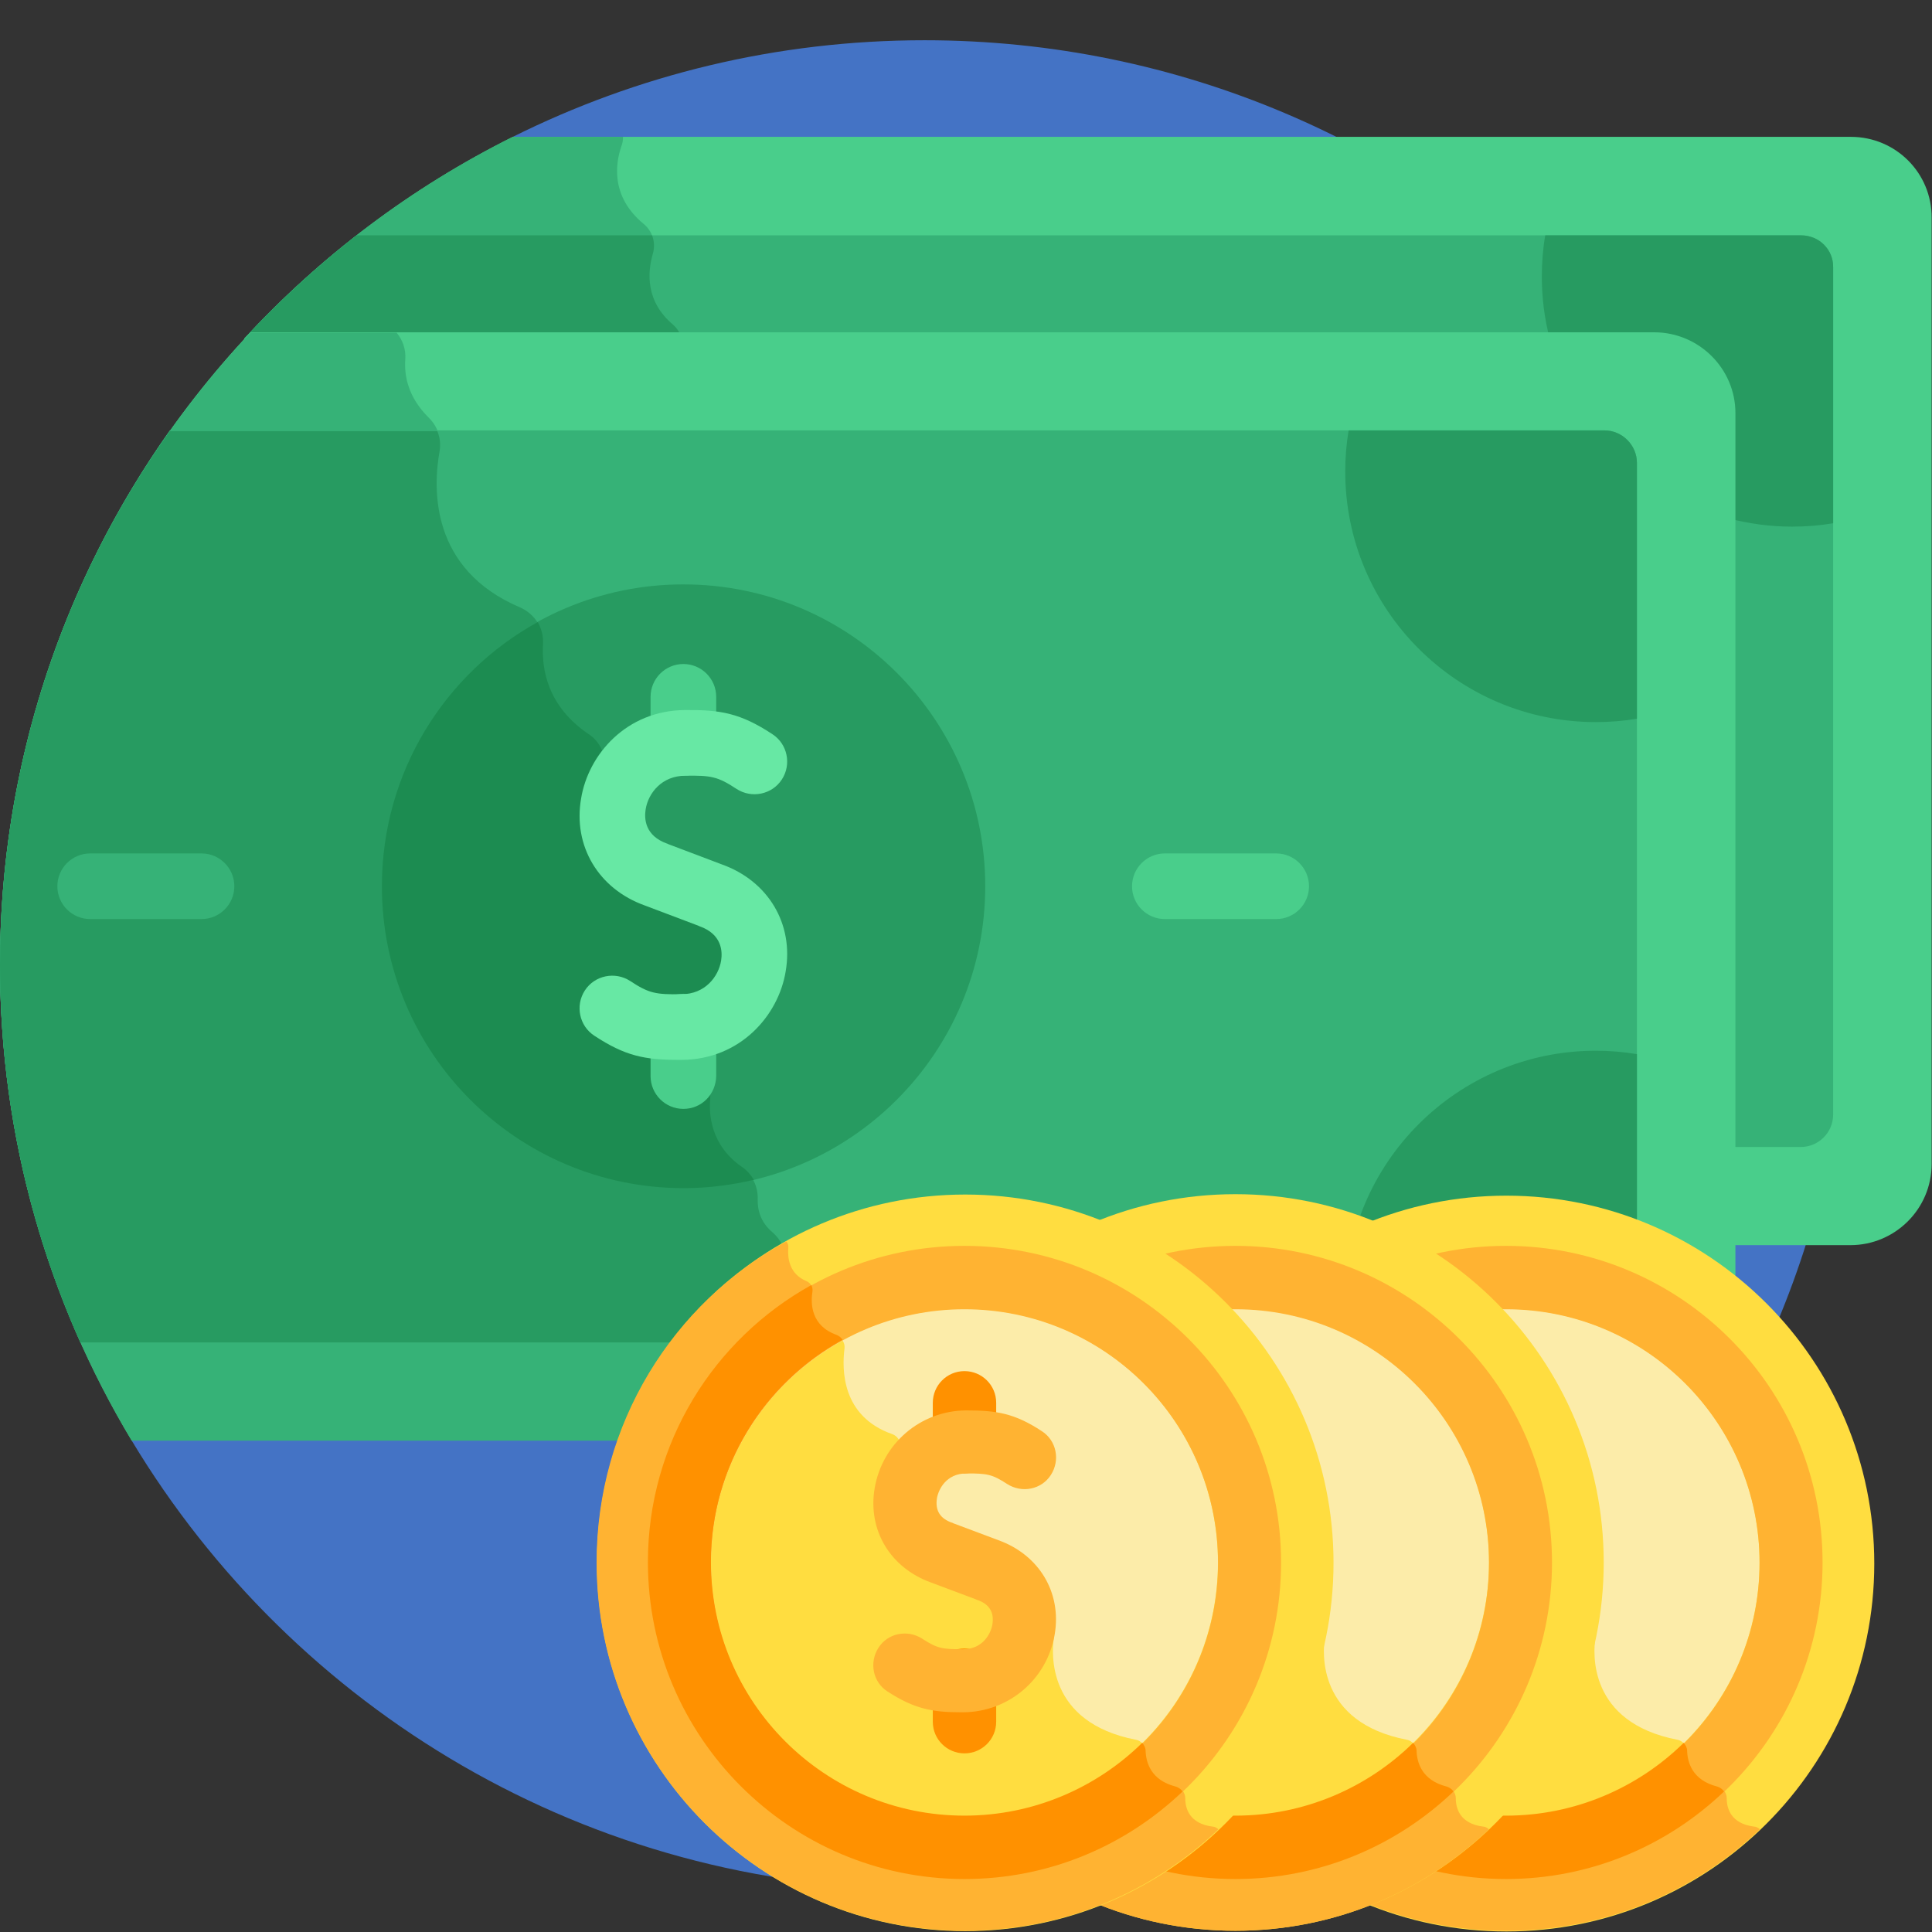<svg width="48" height="48" viewBox="0 0 48 48" fill="none" xmlns="http://www.w3.org/2000/svg">
<rect x="0" y="0" width="48" height="48" fill="#333333" stroke="none"/>
<g clip-path="url(#clip0)">
<path d="M22.969 1C19.294 1 15.825 1.863 12.741 3.4L3.272 35.791C7.294 42.475 14.606 46.938 22.969 46.938C35.653 46.938 45.938 36.653 45.938 23.969C45.938 11.284 35.653 1 22.969 1Z" fill="#4473C5"/>
<path d="M45.984 3.4H12.741C10.219 4.657 7.959 6.363 6.066 8.416H41.091C42.112 8.416 42.938 9.241 42.938 10.263V30.935H45.975C47.081 30.935 47.991 30.035 47.991 28.919V5.416C48 4.3 47.1 3.4 45.984 3.4Z" fill="#49CE8B"/>
<path d="M15.478 3.4H12.741C10.219 4.657 7.959 6.363 6.066 8.416H16.941C16.903 8.285 16.828 8.163 16.725 8.069C16.031 7.488 16.087 6.766 16.219 6.307C16.303 6.035 16.209 5.735 15.984 5.557C15.159 4.872 15.3 4.047 15.431 3.654C15.469 3.56 15.478 3.485 15.478 3.4Z" fill="#36B277"/>
<path d="M44.747 5.847H8.859C7.866 6.625 6.928 7.487 6.066 8.415H41.091C42.112 8.415 42.938 9.24 42.938 10.262V28.497H44.737C45.178 28.497 45.544 28.14 45.544 27.69V6.644C45.553 6.203 45.197 5.847 44.747 5.847Z" fill="#36B277"/>
<path d="M6.066 8.415H16.941C16.903 8.284 16.828 8.162 16.725 8.069C16.031 7.487 16.087 6.765 16.219 6.306C16.266 6.156 16.256 5.987 16.2 5.847H8.859C7.866 6.625 6.928 7.487 6.066 8.415Z" fill="#279B61"/>
<path d="M44.747 5.847H38.391C38.334 6.175 38.306 6.522 38.306 6.869C38.306 7.403 38.372 7.919 38.503 8.415H41.091C42.112 8.415 42.938 9.24 42.938 10.262V12.878C43.444 13.009 43.978 13.084 44.522 13.084C44.869 13.084 45.216 13.056 45.544 13V6.644C45.553 6.203 45.197 5.847 44.747 5.847Z" fill="#279B61"/>
<path d="M41.1 8.256H6.225C2.362 12.362 0 17.884 0 23.968C0 28.29 1.2 32.34 3.272 35.79H41.1C42.206 35.79 43.116 34.89 43.116 33.775V10.262C43.116 9.156 42.206 8.256 41.1 8.256Z" fill="#49CE8B"/>
<path d="M0 23.969C0 28.291 1.2 32.341 3.272 35.791H19.528V31.309C19.528 31.038 19.397 30.784 19.191 30.606C18.891 30.353 18.816 30.044 18.825 29.781C18.834 29.462 18.684 29.163 18.422 28.984C17.644 28.441 17.616 27.663 17.644 27.325C17.653 27.203 17.644 27.081 17.606 26.969L17.512 26.669C17.438 26.434 17.456 26.181 17.569 25.966C18.009 25.113 18.966 22.797 16.978 22.019C15.216 21.334 15.009 19.825 15.028 19.028C15.037 18.709 14.887 18.409 14.625 18.241C13.603 17.547 13.453 16.628 13.491 16C13.519 15.606 13.284 15.241 12.919 15.081C10.688 14.134 10.753 12.128 10.922 11.2C10.978 10.9 10.875 10.6 10.659 10.384C10.134 9.869 10.041 9.334 10.069 8.931C10.088 8.678 10.003 8.444 9.853 8.266H6.225C2.362 12.363 0 17.884 0 23.969Z" fill="#36B277"/>
<path d="M39.862 10.693H4.219C1.566 14.443 0 19.028 0 23.968C0 27.306 0.713 30.484 1.997 33.353H39.862C40.303 33.353 40.669 32.996 40.669 32.547V11.5C40.669 11.059 40.303 10.693 39.862 10.693Z" fill="#36B277"/>
<path d="M0 23.968C0 27.306 0.713 30.484 1.997 33.352H19.528V31.318C19.528 31.046 19.397 30.793 19.191 30.615C18.891 30.362 18.816 30.052 18.825 29.79C18.834 29.471 18.684 29.171 18.422 28.993C17.644 28.449 17.616 27.671 17.644 27.334C17.653 27.212 17.644 27.09 17.606 26.977L17.512 26.677C17.438 26.443 17.456 26.19 17.569 25.974C18.009 25.121 18.966 22.806 16.978 22.027C15.216 21.343 15.009 19.834 15.028 19.037C15.037 18.718 14.887 18.418 14.625 18.249C13.603 17.556 13.453 16.637 13.491 16.009C13.519 15.615 13.284 15.249 12.919 15.09C10.688 14.143 10.753 12.137 10.922 11.209C10.95 11.04 10.931 10.871 10.866 10.712H4.219C1.566 14.443 0 19.027 0 23.968Z" fill="#279B61"/>
<path d="M40.669 11.5V17.856C40.341 17.912 39.994 17.94 39.647 17.94C36.216 17.94 33.422 15.156 33.422 11.715C33.422 11.368 33.45 11.031 33.506 10.693H39.862C40.303 10.693 40.669 11.059 40.669 11.5Z" fill="#279B61"/>
<path d="M40.669 32.546V26.19C40.341 26.134 39.994 26.105 39.647 26.105C36.216 26.105 33.422 28.89 33.422 32.331C33.422 32.677 33.45 33.024 33.506 33.352H39.862C40.303 33.352 40.669 32.987 40.669 32.546Z" fill="#279B61"/>
<path d="M16.978 29.519C21.12 29.519 24.478 26.161 24.478 22.019C24.478 17.876 21.12 14.519 16.978 14.519C12.836 14.519 9.478 17.876 9.478 22.019C9.478 26.161 12.836 29.519 16.978 29.519Z" fill="#279B61"/>
<path d="M18.422 28.984C17.644 28.44 17.616 27.662 17.644 27.325C17.653 27.203 17.644 27.081 17.606 26.969L17.512 26.669C17.438 26.434 17.456 26.181 17.569 25.965C18.009 25.112 18.966 22.797 16.978 22.019C15.216 21.334 15.009 19.825 15.028 19.028C15.037 18.709 14.887 18.409 14.625 18.24C13.603 17.547 13.453 16.628 13.491 16C13.5 15.803 13.453 15.615 13.359 15.456C11.044 16.731 9.488 19.197 9.488 22.019C9.488 26.162 12.844 29.519 16.988 29.519C17.587 29.519 18.169 29.444 18.731 29.312C18.647 29.181 18.553 29.069 18.422 28.984Z" fill="#1C8C51"/>
<path d="M37.425 47.987C42.473 47.987 46.566 43.895 46.566 38.847C46.566 33.798 42.473 29.706 37.425 29.706C32.377 29.706 28.284 33.798 28.284 38.847C28.284 43.895 32.377 47.987 37.425 47.987Z" fill="#FFDD40"/>
<path d="M28.275 38.819C28.275 43.872 32.372 47.969 37.425 47.969C39.872 47.969 42.084 47.013 43.725 45.447C43.678 45.41 43.631 45.381 43.575 45.381C43.003 45.306 42.9 44.931 42.9 44.678C42.9 44.538 42.806 44.425 42.675 44.397C42.047 44.238 41.934 43.788 41.925 43.506C41.925 43.366 41.822 43.253 41.691 43.235C39.45 42.803 39.591 41.06 39.647 40.694C39.656 40.638 39.647 40.591 39.628 40.544C39.516 40.281 39.056 39.447 37.425 38.838C35.831 38.238 35.794 36.56 35.831 35.941C35.841 35.81 35.756 35.688 35.634 35.641C34.369 35.2 34.378 34.028 34.444 33.513C34.462 33.372 34.378 33.241 34.247 33.194C33.619 32.969 33.6 32.435 33.647 32.125C33.666 31.994 33.6 31.872 33.478 31.825C33.066 31.647 33.019 31.263 33.038 31.019C33.047 30.953 33.028 30.888 32.991 30.841C30.178 32.378 28.275 35.378 28.275 38.819Z" fill="#FFB332"/>
<path d="M37.416 45.119C40.895 45.119 43.716 42.298 43.716 38.819C43.716 35.339 40.895 32.519 37.416 32.519C33.936 32.519 31.116 35.339 31.116 38.819C31.116 42.298 33.936 45.119 37.416 45.119Z" fill="#FCECA9"/>
<path d="M41.831 43.31C41.794 43.272 41.737 43.235 41.681 43.225C39.441 42.794 39.581 41.05 39.638 40.685C39.647 40.629 39.638 40.582 39.619 40.535C39.506 40.272 39.047 39.438 37.416 38.828C35.822 38.228 35.784 36.55 35.822 35.932C35.831 35.8 35.747 35.678 35.625 35.632C34.359 35.191 34.369 34.019 34.434 33.504C34.444 33.428 34.425 33.363 34.388 33.307C32.447 34.366 31.125 36.438 31.125 38.819C31.125 42.297 33.947 45.119 37.425 45.119C39.141 45.119 40.697 44.425 41.831 43.31Z" fill="#FFDD40"/>
<path d="M37.416 32.528C40.894 32.528 43.716 35.35 43.716 38.828C43.716 42.306 40.894 45.128 37.416 45.128C33.938 45.128 31.125 42.297 31.125 38.819C31.125 35.341 33.938 32.528 37.416 32.528ZM37.416 30.953C33.075 30.953 29.55 34.478 29.55 38.819C29.55 43.159 33.075 46.684 37.416 46.684C41.756 46.684 45.281 43.159 45.281 38.819C45.281 34.478 41.756 30.953 37.416 30.953Z" fill="#FFB332"/>
<path d="M37.416 46.684C39.516 46.684 41.419 45.859 42.834 44.509C42.797 44.453 42.731 44.406 42.666 44.387C42.038 44.228 41.925 43.778 41.916 43.496C41.916 43.422 41.878 43.356 41.831 43.3C40.697 44.415 39.131 45.109 37.416 45.109C33.938 45.109 31.116 42.287 31.116 38.809C31.116 36.428 32.438 34.356 34.388 33.287C34.35 33.231 34.303 33.193 34.237 33.165C33.609 32.94 33.591 32.406 33.638 32.096C33.647 32.04 33.638 31.975 33.609 31.928C31.191 33.268 29.55 35.846 29.55 38.809C29.559 43.159 33.084 46.684 37.416 46.684Z" fill="#FF9100"/>
<path d="M30.694 47.969C35.747 47.969 39.844 43.872 39.844 38.819C39.844 33.766 35.747 29.669 30.694 29.669C25.64 29.669 21.544 33.766 21.544 38.819C21.544 43.872 25.64 47.969 30.694 47.969Z" fill="#FFDD40"/>
<path d="M21.544 38.819C21.544 43.872 25.641 47.969 30.694 47.969C33.141 47.969 35.353 47.013 36.994 45.447C36.947 45.41 36.9 45.381 36.844 45.381C36.272 45.306 36.169 44.931 36.169 44.678C36.169 44.538 36.075 44.425 35.944 44.397C35.316 44.238 35.203 43.788 35.194 43.506C35.194 43.366 35.091 43.253 34.959 43.235C32.719 42.803 32.859 41.06 32.916 40.694C32.925 40.638 32.916 40.591 32.897 40.544C32.784 40.281 32.325 39.447 30.694 38.838C29.1 38.238 29.062 36.56 29.1 35.941C29.109 35.81 29.025 35.688 28.903 35.641C27.637 35.2 27.647 34.028 27.712 33.513C27.731 33.372 27.647 33.241 27.516 33.194C26.887 32.969 26.869 32.435 26.916 32.125C26.934 31.994 26.869 31.872 26.747 31.825C26.334 31.647 26.288 31.263 26.306 31.019C26.316 30.953 26.297 30.888 26.259 30.841C23.447 32.378 21.544 35.378 21.544 38.819Z" fill="#FFB332"/>
<path d="M30.694 45.11C34.173 45.11 36.994 42.289 36.994 38.81C36.994 35.33 34.173 32.51 30.694 32.51C27.214 32.51 24.394 35.33 24.394 38.81C24.394 42.289 27.214 45.11 30.694 45.11Z" fill="#FCECA9"/>
<path d="M35.109 43.31C35.072 43.272 35.016 43.235 34.959 43.225C32.719 42.794 32.859 41.05 32.916 40.685C32.925 40.629 32.916 40.582 32.897 40.535C32.784 40.272 32.325 39.438 30.694 38.828C29.1 38.228 29.062 36.55 29.1 35.932C29.109 35.8 29.025 35.678 28.903 35.632C27.637 35.191 27.647 34.019 27.712 33.504C27.722 33.428 27.703 33.363 27.666 33.307C25.716 34.375 24.394 36.447 24.394 38.828C24.394 42.307 27.216 45.129 30.694 45.129C32.409 45.119 33.975 44.425 35.109 43.31Z" fill="#FFDD40"/>
<path d="M30.694 32.528C34.172 32.528 36.994 35.35 36.994 38.828C36.994 42.306 34.172 45.128 30.694 45.128C27.216 45.128 24.394 42.306 24.394 38.828C24.394 35.35 27.216 32.528 30.694 32.528ZM30.694 30.953C26.353 30.953 22.828 34.478 22.828 38.819C22.828 43.159 26.353 46.684 30.694 46.684C35.034 46.684 38.559 43.159 38.559 38.819C38.559 34.478 35.025 30.953 30.694 30.953Z" fill="#FFB332"/>
<path d="M30.694 46.684C32.794 46.684 34.697 45.859 36.112 44.509C36.075 44.453 36.009 44.406 35.944 44.387C35.316 44.228 35.203 43.778 35.194 43.496C35.194 43.422 35.156 43.356 35.109 43.3C33.975 44.415 32.409 45.109 30.694 45.109C27.216 45.109 24.394 42.287 24.394 38.809C24.394 36.428 25.716 34.356 27.666 33.287C27.628 33.231 27.581 33.193 27.516 33.165C26.887 32.94 26.869 32.406 26.916 32.096C26.925 32.04 26.916 31.975 26.887 31.928C24.469 33.268 22.828 35.846 22.828 38.809C22.828 43.159 26.353 46.684 30.694 46.684Z" fill="#FF9100"/>
<path d="M23.981 47.978C29.035 47.978 33.131 43.881 33.131 38.828C33.131 33.774 29.035 29.678 23.981 29.678C18.928 29.678 14.831 33.774 14.831 38.828C14.831 43.881 18.928 47.978 23.981 47.978Z" fill="#FFDD40"/>
<path d="M14.822 38.819C14.822 43.872 18.919 47.969 23.972 47.969C26.419 47.969 28.631 47.013 30.272 45.447C30.225 45.41 30.178 45.381 30.122 45.381C29.55 45.306 29.447 44.931 29.447 44.678C29.447 44.538 29.353 44.425 29.222 44.397C28.594 44.238 28.481 43.788 28.472 43.506C28.472 43.366 28.369 43.253 28.238 43.235C25.997 42.803 26.137 41.06 26.194 40.694C26.203 40.638 26.194 40.591 26.175 40.544C26.062 40.281 25.603 39.447 23.972 38.838C22.378 38.238 22.341 36.56 22.378 35.941C22.387 35.81 22.303 35.688 22.181 35.641C20.916 35.2 20.925 34.028 20.991 33.513C21.009 33.372 20.925 33.241 20.794 33.194C20.166 32.969 20.147 32.435 20.194 32.125C20.212 31.994 20.147 31.872 20.025 31.825C19.613 31.647 19.566 31.263 19.584 31.019C19.594 30.953 19.575 30.888 19.538 30.841C16.716 32.378 14.822 35.378 14.822 38.819Z" fill="#FFB332"/>
<path d="M28.415 43.271C30.875 40.811 30.875 36.822 28.415 34.362C25.955 31.901 21.966 31.901 19.505 34.362C17.045 36.822 17.045 40.811 19.505 43.271C21.966 45.731 25.955 45.731 28.415 43.271Z" fill="#FCECA9"/>
<path d="M28.378 43.31C28.341 43.272 28.284 43.235 28.228 43.225C25.988 42.794 26.128 41.05 26.184 40.685C26.194 40.629 26.184 40.582 26.166 40.535C26.053 40.272 25.594 39.438 23.962 38.828C22.369 38.228 22.331 36.55 22.369 35.932C22.378 35.8 22.294 35.678 22.172 35.632C20.906 35.191 20.916 34.019 20.981 33.504C20.991 33.428 20.972 33.363 20.934 33.307C18.984 34.375 17.663 36.447 17.663 38.828C17.663 42.307 20.484 45.129 23.962 45.129C25.688 45.119 27.244 44.425 28.378 43.31Z" fill="#FFDD40"/>
<path d="M23.962 32.528C27.441 32.528 30.262 35.35 30.262 38.828C30.262 42.306 27.441 45.128 23.962 45.128C20.484 45.128 17.663 42.306 17.663 38.828C17.663 35.35 20.484 32.528 23.962 32.528ZM23.962 30.953C19.622 30.953 16.097 34.478 16.097 38.819C16.097 43.159 19.622 46.684 23.962 46.684C28.303 46.684 31.828 43.159 31.828 38.819C31.828 34.478 28.303 30.953 23.962 30.953Z" fill="#FFB332"/>
<path d="M23.962 46.684C26.062 46.684 27.966 45.859 29.381 44.509C29.344 44.453 29.278 44.406 29.212 44.387C28.584 44.228 28.472 43.778 28.462 43.496C28.462 43.422 28.425 43.356 28.378 43.3C27.244 44.415 25.678 45.109 23.962 45.109C20.484 45.109 17.663 42.287 17.663 38.809C17.663 36.428 18.984 34.356 20.934 33.287C20.897 33.231 20.85 33.193 20.784 33.165C20.156 32.94 20.137 32.406 20.184 32.096C20.194 32.04 20.184 31.975 20.156 31.928C17.738 33.268 16.097 35.846 16.097 38.809C16.097 43.159 19.631 46.684 23.962 46.684Z" fill="#FF9100"/>
<path d="M23.962 43.562C23.531 43.562 23.175 43.215 23.175 42.775V41.744C23.175 41.312 23.522 40.956 23.962 40.956C24.394 40.956 24.75 41.303 24.75 41.744V42.775C24.75 43.215 24.394 43.562 23.962 43.562Z" fill="#FF9100"/>
<path d="M23.962 36.606C23.531 36.606 23.175 36.259 23.175 35.819V34.853C23.175 34.422 23.522 34.065 23.962 34.065C24.394 34.065 24.75 34.412 24.75 34.853V35.819C24.75 36.259 24.394 36.606 23.962 36.606Z" fill="#FF9100"/>
<path d="M23.869 42.541C23.166 42.541 22.716 42.457 22.05 42.025C21.684 41.791 21.591 41.303 21.825 40.938C22.059 40.572 22.547 40.478 22.913 40.713C23.288 40.957 23.409 40.975 23.925 40.975C24.422 40.975 24.619 40.582 24.656 40.357C24.703 40.057 24.581 39.85 24.272 39.747C24.262 39.747 24.262 39.747 24.253 39.738L23.128 39.316C22.116 38.95 21.553 38.013 21.731 36.972C21.919 35.866 22.866 35.05 24 35.041C24.75 35.041 25.2 35.107 25.884 35.557C26.25 35.791 26.344 36.279 26.109 36.644C25.875 37.01 25.387 37.103 25.022 36.869C24.647 36.625 24.525 36.607 24.009 36.607C23.512 36.607 23.316 37 23.278 37.225C23.231 37.525 23.353 37.732 23.663 37.835C23.672 37.835 23.672 37.835 23.681 37.844L24.806 38.266C25.819 38.632 26.381 39.569 26.203 40.61C26.016 41.716 25.069 42.532 23.934 42.541C23.916 42.541 23.887 42.541 23.869 42.541Z" fill="#FFB332"/>
<path d="M31.706 22.834H28.941C28.491 22.834 28.125 22.469 28.125 22.019C28.125 21.569 28.491 21.203 28.941 21.203H31.706C32.156 21.203 32.522 21.569 32.522 22.019C32.522 22.469 32.156 22.834 31.706 22.834Z" fill="#49CE8B"/>
<path d="M5.006 22.834H2.241C1.791 22.834 1.425 22.469 1.425 22.019C1.425 21.569 1.791 21.203 2.241 21.203H5.006C5.456 21.203 5.822 21.569 5.822 22.019C5.822 22.469 5.456 22.834 5.006 22.834Z" fill="#36B277"/>
<path d="M16.978 27.55C16.528 27.55 16.163 27.184 16.163 26.734V25.506C16.163 25.056 16.528 24.69 16.978 24.69C17.428 24.69 17.794 25.056 17.794 25.506V26.734C17.784 27.194 17.428 27.55 16.978 27.55Z" fill="#49CE8B"/>
<path d="M16.978 19.272C16.528 19.272 16.163 18.906 16.163 18.456V17.313C16.163 16.863 16.528 16.497 16.978 16.497C17.428 16.497 17.794 16.863 17.794 17.313V18.456C17.784 18.906 17.428 19.272 16.978 19.272Z" fill="#49CE8B"/>
<path d="M16.856 26.332C16.022 26.332 15.534 26.238 14.766 25.732C14.391 25.488 14.287 24.982 14.531 24.607C14.775 24.232 15.281 24.129 15.656 24.372C16.125 24.682 16.294 24.71 16.931 24.701C17.512 24.701 17.85 24.269 17.916 23.866C17.953 23.632 17.934 23.21 17.381 23.013C17.372 23.013 17.372 23.013 17.363 23.004L16.022 22.497C14.869 22.085 14.231 21.016 14.438 19.835C14.616 18.747 15.562 17.651 17.016 17.641C17.897 17.632 18.394 17.716 19.191 18.241C19.566 18.485 19.669 18.991 19.425 19.366C19.181 19.741 18.675 19.844 18.3 19.601C17.831 19.291 17.663 19.263 17.025 19.273C16.444 19.273 16.106 19.704 16.041 20.107C16.003 20.341 16.022 20.763 16.575 20.96C16.584 20.96 16.584 20.96 16.594 20.969L17.934 21.476C19.087 21.888 19.725 22.957 19.519 24.138C19.341 25.226 18.394 26.323 16.941 26.332C16.913 26.332 16.884 26.332 16.856 26.332Z" fill="#67E8A4"/>
</g>
<defs>
<clipPath id="clip0">
<rect width="48" height="46.997" fill="white" transform="translate(0 1)"/>
</clipPath>
</defs>
</svg>
